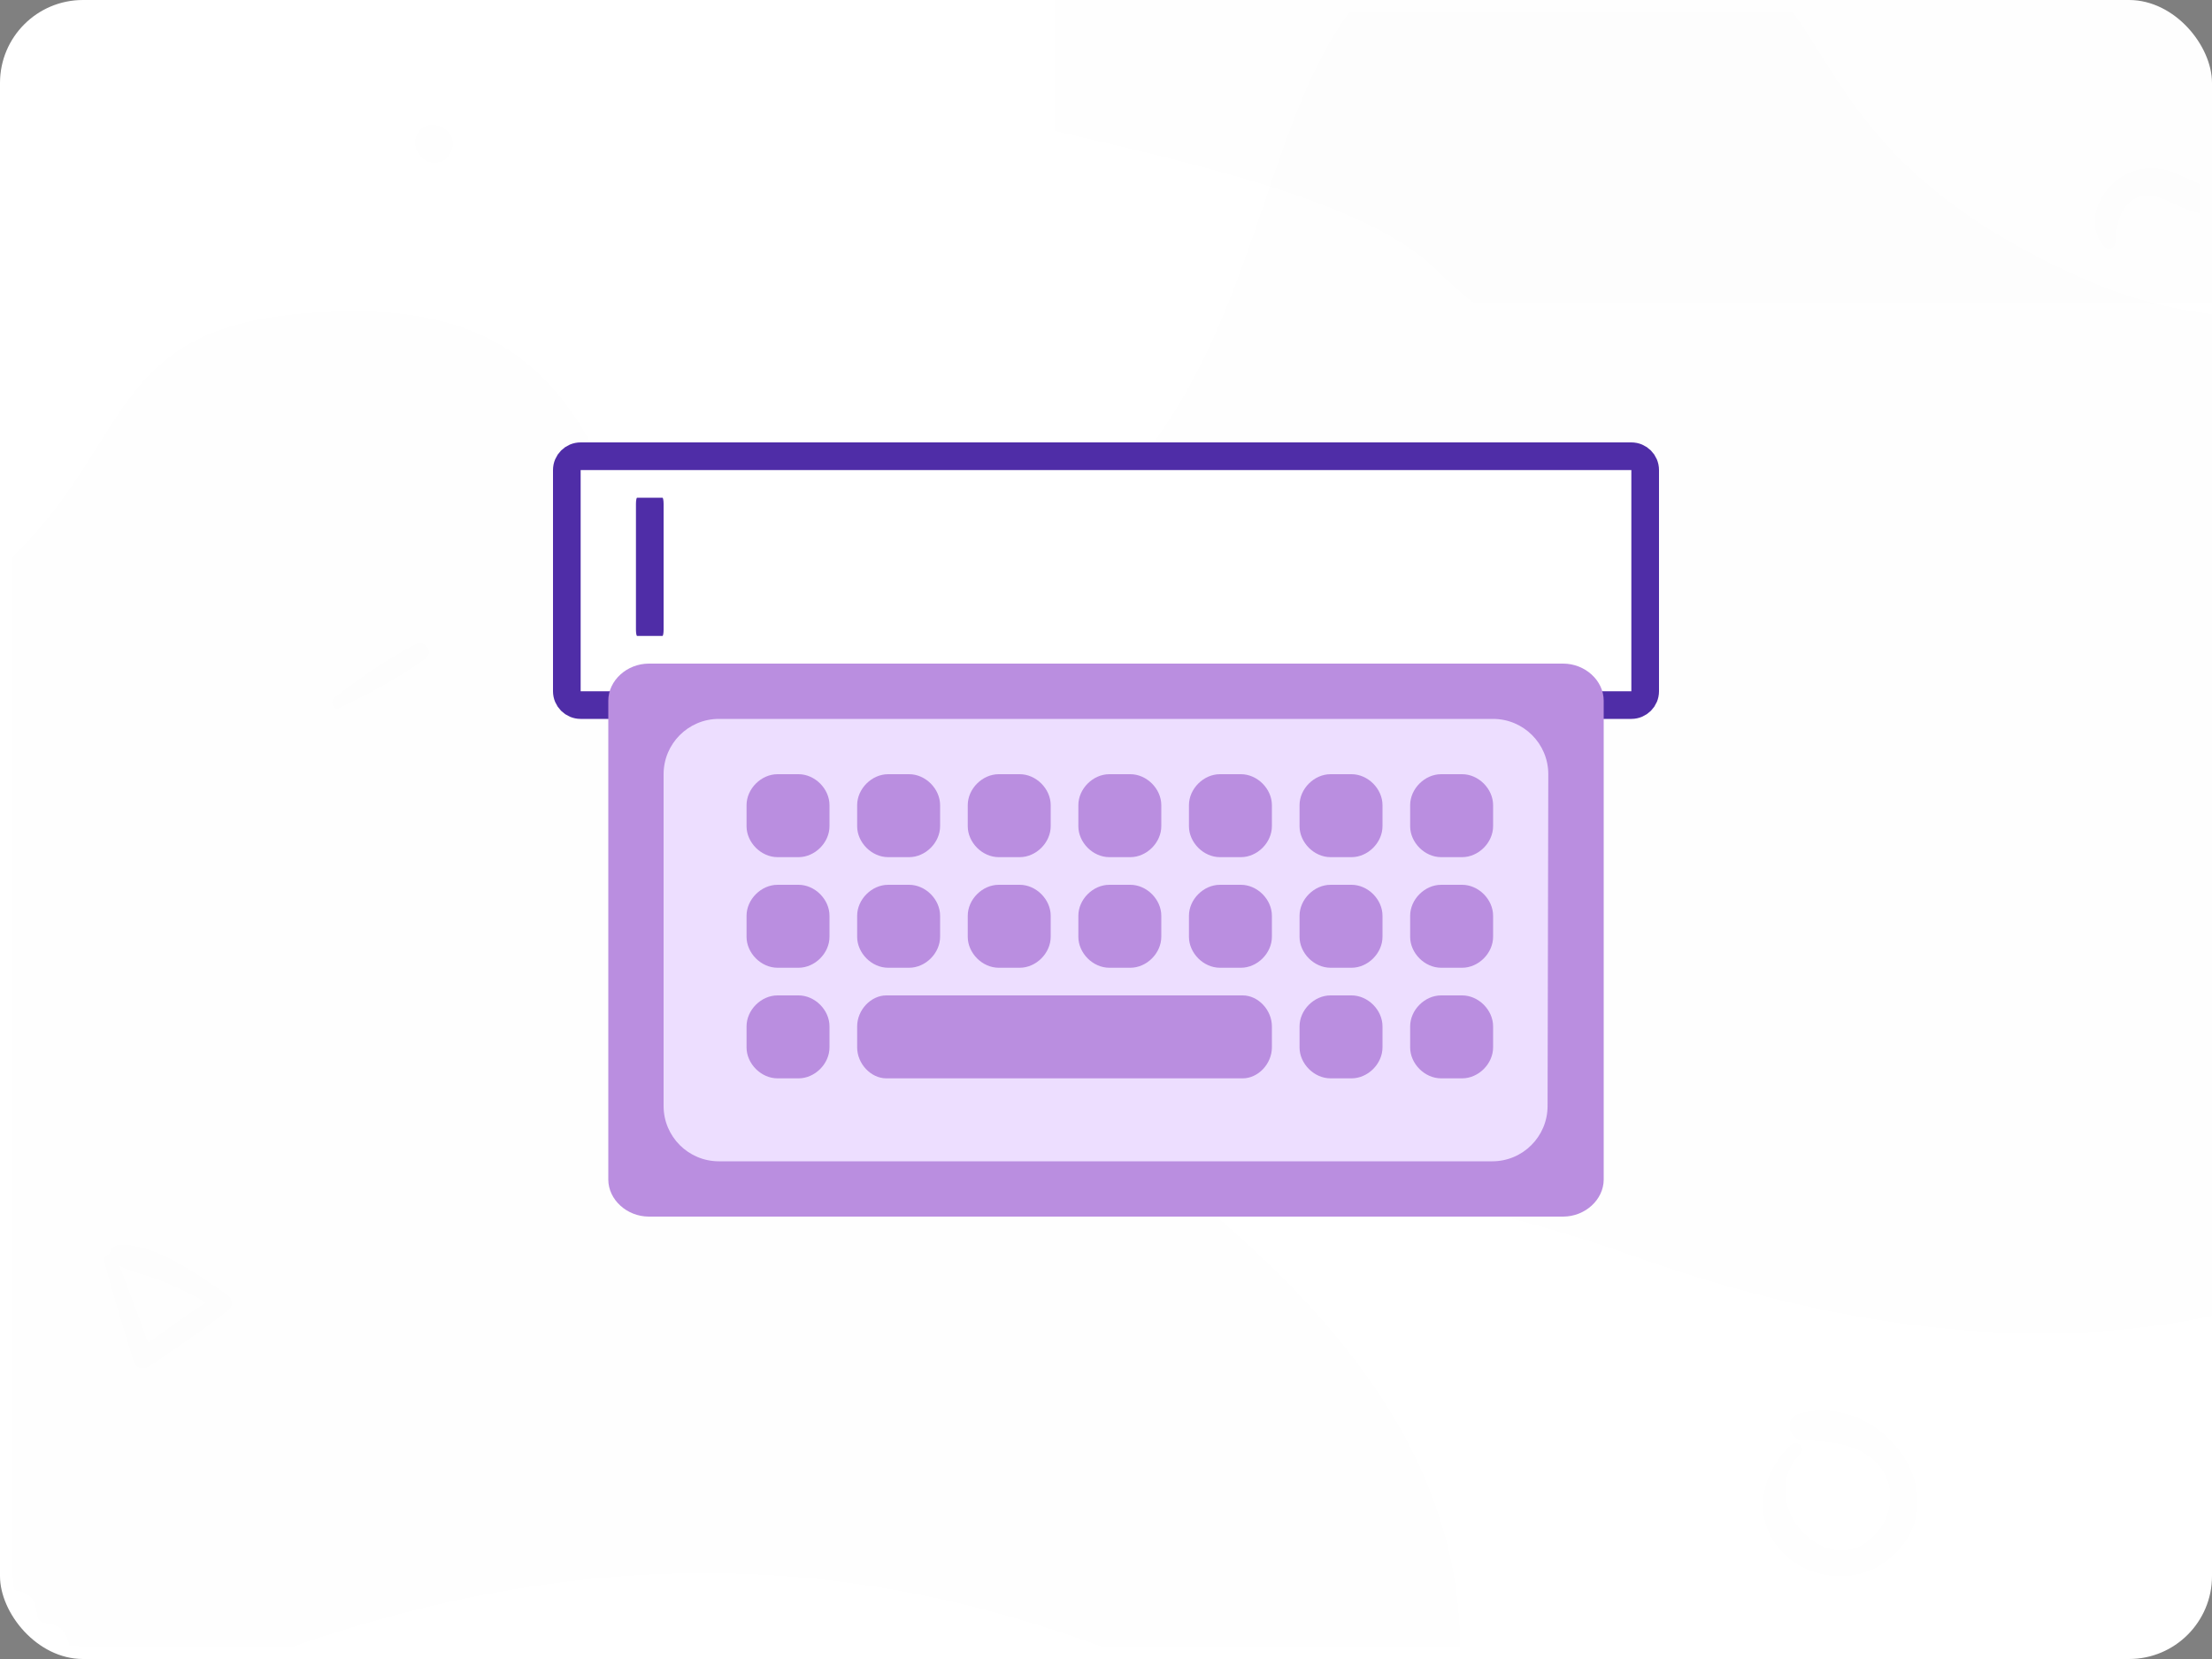<svg xmlns="http://www.w3.org/2000/svg" xmlns:xlink="http://www.w3.org/1999/xlink" width="80" height="60" viewBox="0 0 80 60">
  <rect x="0" y="0" width="80" height="60" fill="#808080" stroke="none"/>
  <defs>
    <rect id="ic_input-a" width="80" height="60" x="0" y="0" rx="3"/>
  </defs>
  <g fill="none" fill-rule="evenodd">
    <mask id="ic_input-b" fill="#fff">
      <use xlink:href="#ic_input-a"/>
    </mask>
    <use fill="#FFF" fill-rule="nonzero" xlink:href="#ic_input-a"/>
    <path fill="#4F2DA7" fill-rule="nonzero" d="M67.975,23.404 C76.225,23.404 90.475,23.404 93.475,15.154 C96.475,6.904 71.531,7.388 65.725,1.581 C59.918,-4.225 50.556,-3.596 41.725,-3.596 C32.893,-3.596 34.567,-13.33 27.475,-11.846 C20.383,-10.362 26.725,-2.928 24.475,1.581 C24.475,4.384 24.475,11.658 24.475,23.404 C44.225,23.404 58.725,23.404 67.975,23.404 Z" mask="url(#ic_input-b)" opacity=".05" transform="rotate(180 58.862 5.702)"/>
    <path fill="#4F2DA7" fill-rule="nonzero" d="M10.286,59.675 C39.733,49.205 52.821,72.763 52.821,59.675 C52.821,46.587 37.116,40.043 29.263,32.191 C21.41,24.338 24.847,11.25 12.903,11.25 C0.96,11.25 6.977,18.587 -6.074,24.338 C-19.125,30.089 -19.162,70.145 10.286,59.675 Z" mask="url(#ic_input-b)" opacity=".05"/>
    <path fill="#4F2DA7" fill-rule="nonzero" d="M59.035,45.425 C88.483,34.955 101.571,58.513 101.571,45.425 C101.571,32.337 85.866,25.793 78.013,17.941 C70.16,10.088 73.597,-3 61.653,-3 C49.709,-3 55.727,4.337 42.676,10.088 C29.625,15.839 16.5,0.926 16.5,17.941 C16.5,34.955 29.588,55.895 59.035,45.425 Z" mask="url(#ic_input-b)" opacity=".05" transform="matrix(-1 0 0 1 118.07 0)"/>
    <path fill="#4F2DA7" fill-rule="nonzero" d="M12.277,25.617 C13.336,25.111 14.421,24.527 15.376,23.842 C15.726,23.59 15.381,23.1 15.012,23.295 C13.992,23.829 12.996,24.52 12.088,25.223 C11.901,25.363 12.036,25.731 12.277,25.617 L12.277,25.617 Z M16.197,4.744 C16.176,4.726 16.158,4.708 16.137,4.692 C15.875,4.459 15.444,4.414 15.19,4.692 C14.933,4.972 14.941,5.359 15.19,5.639 C15.208,5.66 15.226,5.678 15.242,5.699 C15.475,5.964 15.961,5.956 16.197,5.699 C16.43,5.442 16.477,4.993 16.197,4.744 L16.197,4.744 Z M76.506,8.821 C76.572,8.392 76.56,7.985 76.798,7.605 C77.277,6.853 77.957,7.041 78.616,7.374 C79.286,7.712 79.919,7.913 80.646,7.599 C81.784,7.107 82.32,5.39 81.232,4.581 C80.881,4.318 80.534,4.75 80.581,5.083 C80.646,5.543 80.875,6.054 80.48,6.449 C79.951,6.979 79.33,6.534 78.8,6.295 C78.23,6.038 77.622,5.982 77.036,6.22 C76.024,6.631 75.287,8.003 76.093,8.931 C76.206,9.06 76.478,9 76.506,8.821 L76.506,8.821 Z M64.765,52.243 C63.725,53.242 63.331,54.796 64.322,55.998 C65.254,57.13 67.066,57.366 68.23,56.467 C71.049,54.291 68.11,50.282 65.072,51.111 C64.508,51.265 64.649,52.069 65.204,52.098 C66.092,52.147 67.045,52.181 67.754,52.807 C68.516,53.474 68.533,54.606 67.907,55.377 C66.249,57.412 63.372,54.415 65.113,52.591 C65.337,52.363 64.997,52.023 64.765,52.243 L64.765,52.243 Z M3.757,45.614 C4.082,46.821 4.438,48.014 4.813,49.207 C4.901,49.493 5.173,49.585 5.42,49.415 C6.39,48.755 7.357,48.109 8.278,47.379 C8.455,47.238 8.416,46.955 8.243,46.835 C7.167,46.098 5.716,45.007 4.35,45 C4.004,44.996 3.761,45.487 4.114,45.688 C4.664,46.006 5.324,46.119 5.914,46.362 C6.591,46.645 7.265,46.976 7.865,47.403 C7.879,47.206 7.894,47.008 7.904,46.811 C6.877,47.442 5.91,48.152 4.936,48.858 C5.127,48.896 5.321,48.935 5.511,48.974 C5.095,47.795 4.668,46.627 4.205,45.466 C4.107,45.222 3.69,45.356 3.757,45.614 L3.757,45.614 Z" mask="url(#ic_input-b)" opacity=".05"/>
    <g mask="url(#ic_input-b)">
      <g transform="translate(20 16)">
        <path fill="#FFF" stroke="#4F2DA7" d="M39,0.5 L1,0.5 C0.724,0.5 0.5,0.724 0.5,1 L0.5,9 C0.5,9.276 0.724,9.5 1,9.5 L39,9.5 C39.276,9.5 39.5,9.276 39.5,9 L39.5,1 C39.5,0.724 39.276,0.5 39,0.5 Z"/>
        <path fill="#4F2DA7" d="M3.958,2 L3.042,2 C3.019,2 3,2.102 3,2.224 L3,6.776 C3,6.898 3.019,7 3.042,7 L3.958,7 C3.981,7 4,6.898 4,6.776 L4,2.224 C4,2.102 3.981,2 3.958,2 Z"/>
        <path fill="#BA8EE0" d="M36.531,8 L3.469,8 C2.671,8 2,8.613 2,9.343 L2,26.657 C2,27.387 2.671,28 3.469,28 L36.531,28 C37.329,28 38,27.387 38,26.657 L38,9.343 C38,8.613 37.329,8 36.531,8 Z"/>
        <path fill="#EDDEFF" d="M33.97,26 L6,26 C4.895,26 4,25.105 4,24 L4,12 C4,10.895 4.895,10 6,10 L33.996,10 C35.1,10 35.996,10.895 35.996,12 C35.996,12.001 35.996,12.003 35.996,12.004 L35.97,24.004 C35.968,25.107 35.073,26 33.97,26 Z"/>
        <path fill="#BA8EE0" d="M32.121 15L32.879 15C33.473 15 34 14.473 34 13.879L34 13.121C34 12.527 33.473 12 32.879 12L32.121 12C31.527 12 31 12.527 31 13.121L31 13.879C31 14.473 31.527 15 32.121 15zM32.121 23L32.879 23C33.473 23 34 22.473 34 21.879L34 21.121C34 20.527 33.473 20 32.879 20L32.121 20C31.527 20 31 20.527 31 21.121L31 21.879C31 22.473 31.527 23 32.121 23zM32.121 19L32.879 19C33.473 19 34 18.473 34 17.879L34 17.121C34 16.527 33.473 16 32.879 16L32.121 16C31.527 16 31 16.527 31 17.121L31 17.879C31 18.473 31.527 19 32.121 19zM24.121 15L24.879 15C25.473 15 26 14.473 26 13.879L26 13.121C26 12.527 25.473 12 24.879 12L24.121 12C23.527 12 23 12.527 23 13.121L23 13.879C23 14.473 23.527 15 24.121 15zM20.121 15L20.879 15C21.473 15 22 14.473 22 13.879L22 13.121C22 12.527 21.473 12 20.879 12L20.121 12C19.527 12 19 12.527 19 13.121L19 13.879C19 14.473 19.527 15 20.121 15zM20.121 19L20.879 19C21.473 19 22 18.473 22 17.879L22 17.121C22 16.527 21.473 16 20.879 16L20.121 16C19.527 16 19 16.527 19 17.121L19 17.879C19 18.473 19.527 19 20.121 19zM24.121 19L24.879 19C25.473 19 26 18.473 26 17.879L26 17.121C26 16.527 25.473 16 24.879 16L24.121 16C23.527 16 23 16.527 23 17.121L23 17.879C23 18.473 23.527 19 24.121 19zM28.121 15L28.879 15C29.473 15 30 14.473 30 13.879L30 13.121C30 12.527 29.473 12 28.879 12L28.121 12C27.527 12 27 12.527 27 13.121L27 13.879C27 14.473 27.527 15 28.121 15zM28.121 23L28.879 23C29.473 23 30 22.473 30 21.879L30 21.121C30 20.527 29.473 20 28.879 20L28.121 20C27.527 20 27 20.527 27 21.121L27 21.879C27 22.473 27.527 23 28.121 23zM28.121 19L28.879 19C29.473 19 30 18.473 30 17.879L30 17.121C30 16.527 29.473 16 28.879 16L28.121 16C27.527 16 27 16.527 27 17.121L27 17.879C27 18.473 27.527 19 28.121 19zM16.121 15L16.879 15C17.473 15 18 14.473 18 13.879L18 13.121C18 12.527 17.473 12 16.879 12L16.121 12C15.527 12 15 12.527 15 13.121L15 13.879C15 14.473 15.527 15 16.121 15zM8.121 15L8.879 15C9.473 15 10 14.473 10 13.879L10 13.121C10 12.527 9.473 12 8.879 12L8.121 12C7.527 12 7 12.527 7 13.121L7 13.879C7 14.473 7.527 15 8.121 15zM8.121 23L8.879 23C9.473 23 10 22.473 10 21.879L10 21.121C10 20.527 9.473 20 8.879 20L8.121 20C7.527 20 7 20.527 7 21.121L7 21.879C7 22.473 7.527 23 8.121 23zM8.121 19L8.879 19C9.473 19 10 18.473 10 17.879L10 17.121C10 16.527 9.473 16 8.879 16L8.121 16C7.527 16 7 16.527 7 17.121L7 17.879C7 18.473 7.527 19 8.121 19zM12.121 15L12.879 15C13.473 15 14 14.473 14 13.879L14 13.121C14 12.527 13.473 12 12.879 12L12.121 12C11.527 12 11 12.527 11 13.121L11 13.879C11 14.473 11.527 15 12.121 15zM12.056 23L24.944 23C25.503 23 26 22.473 26 21.879L26 21.121C26 20.527 25.503 20 24.944 20L12.056 20C11.497 20 11 20.527 11 21.121L11 21.879C11 22.473 11.497 23 12.056 23zM16.121 19L16.879 19C17.473 19 18 18.473 18 17.879L18 17.121C18 16.527 17.473 16 16.879 16L16.121 16C15.527 16 15 16.527 15 17.121L15 17.879C15 18.473 15.527 19 16.121 19zM12.121 19L12.879 19C13.473 19 14 18.473 14 17.879L14 17.121C14 16.527 13.473 16 12.879 16L12.121 16C11.527 16 11 16.527 11 17.121L11 17.879C11 18.473 11.527 19 12.121 19z"/>
      </g>
    </g>
  </g>
</svg>

